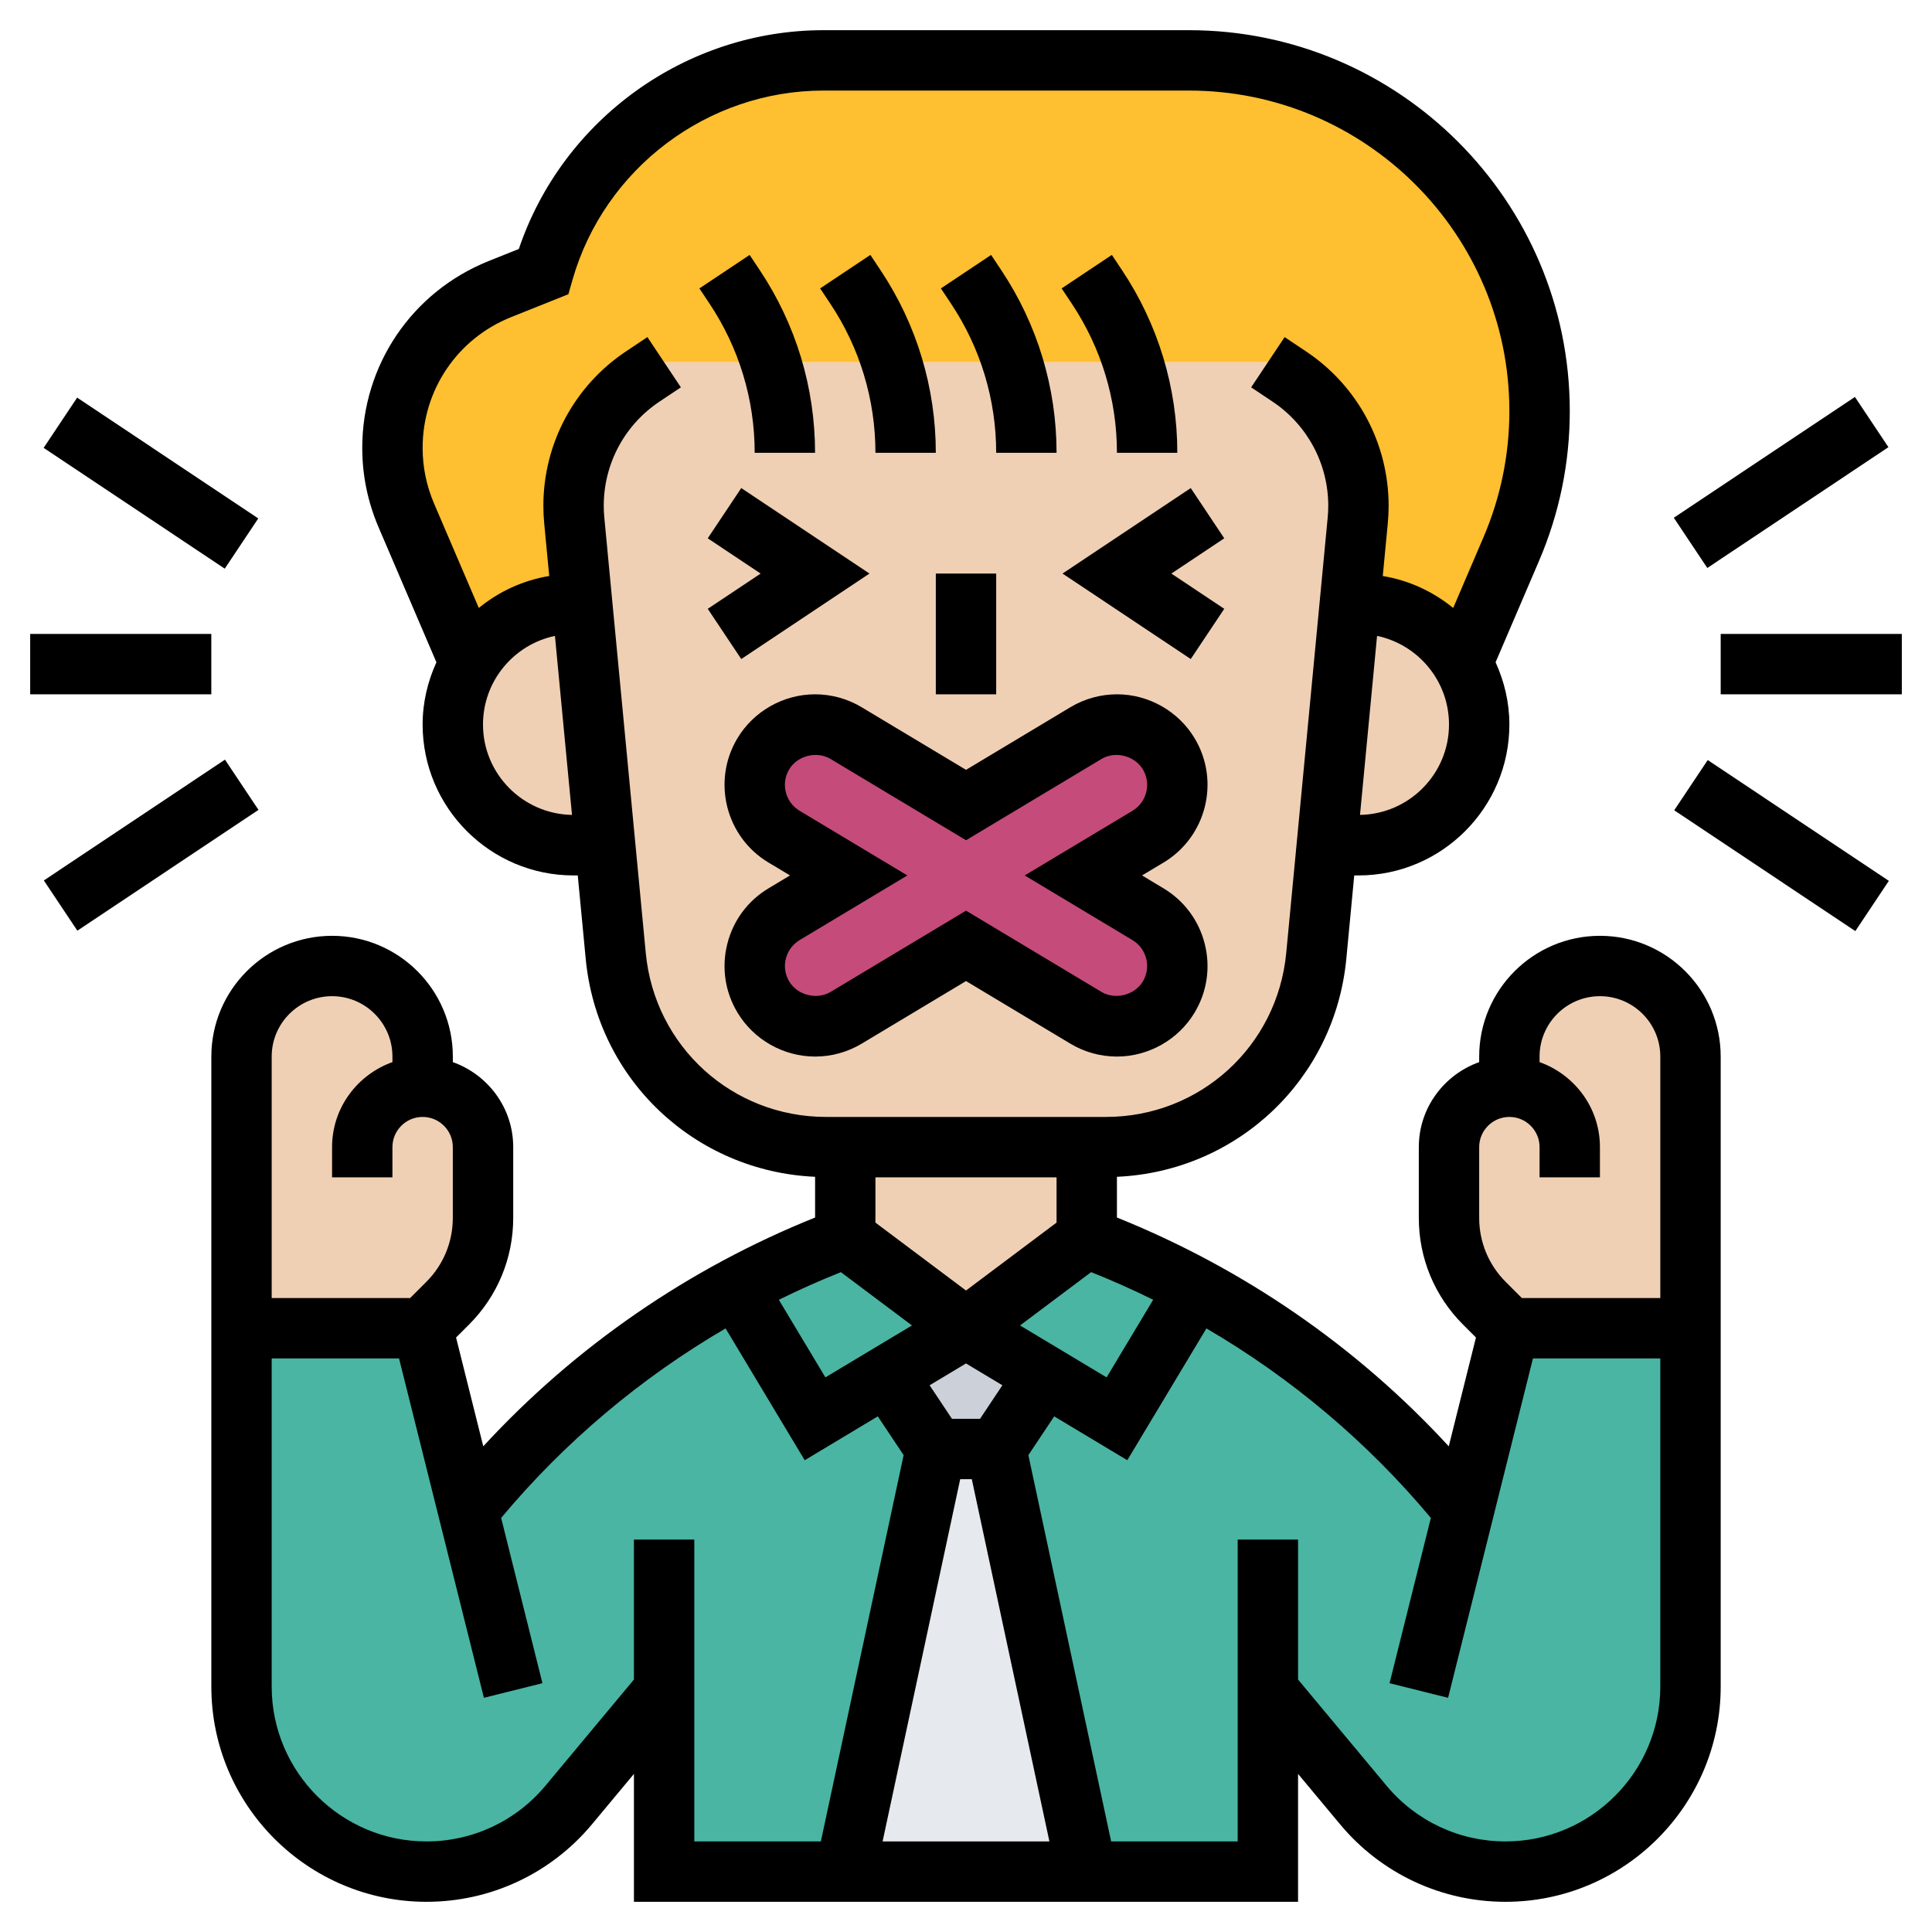 <?xml version="1.0"?>
<svg xmlns="http://www.w3.org/2000/svg" xmlns:xlink="http://www.w3.org/1999/xlink" xmlns:svgjs="http://svgjs.com/svgjs" version="1.1" width="512" height="512" x="0" y="0" viewBox="0 0 64 64" style="enable-background:new 0 0 512 512" xml:space="preserve" class=""><g><g xmlns="http://www.w3.org/2000/svg"><g><g><path d="m33 48 3 14h-8l3-14z" fill="#e6e9ed" data-original="#e6e9ed"/></g><g><path d="m29.38 45.57 2.62-1.57 2.62 1.57-1.62 2.43h-2z" fill="#ccd1d9" data-original="#ccd1d9"/></g><g><path d="m48.49 50.02 1.51-6.02h6v11.87c0 3.39-2.74 6.13-6.13 6.13-1.82 0-3.54-.81-4.71-2.21l-3.16-3.79v6h-6l-3-14 1.62-2.43 2.38 1.43 2.61-4.35c3.41 1.83 6.44 4.34 8.88 7.37z" fill="#4ab5a3" data-original="#75b1f2" class=""/></g><g><path d="m15.51 50.02c2.44-3.03 5.47-5.54 8.88-7.37l2.61 4.35 2.38-1.43 1.62 2.43-3 14h-6v-6l-3.16 3.79c-1.17 1.4-2.89 2.21-4.71 2.21-3.39 0-6.13-2.74-6.13-6.13v-11.87h6z" fill="#4ab5a3" data-original="#75b1f2" class=""/></g><g><path d="m32 44 4-3c1.24.47 2.45 1.02 3.61 1.64v.01l-2.61 4.35-2.38-1.43z" fill="#4ab5a3" data-original="#5d9cec" class=""/></g><g><path d="m28 41 4 3-2.62 1.57-2.38 1.43-2.61-4.35v-.01c1.16-.62 2.37-1.17 3.61-1.64z" fill="#4ab5a3" data-original="#5d9cec" class=""/></g><g><path d="m51 13.62c0 1.57-.32 3.13-.94 4.57l-1.62 3.77c-.7-1.18-1.98-1.96-3.44-1.96h-.28l.26-2.76c.01-.16.02-.32.02-.48 0-1.73-.86-3.33-2.29-4.29l-.71-.47h-20l-.71.47c-.71.48-1.29 1.12-1.68 1.86-.39.73-.61 1.57-.61 2.43 0 .16.01.32.02.48l.26 2.76h-.28c-1.46 0-2.74.78-3.44 1.96l-2.1-4.89c-.3-.71-.46-1.47-.46-2.23 0-1.16.35-2.26.97-3.18.63-.92 1.51-1.65 2.59-2.08l1.44-.58c.59-2.07 1.83-3.82 3.47-5.05 1.63-1.23 3.65-1.95 5.81-1.95h12.1c6.42 0 11.62 5.2 11.62 11.62z" fill="#febf30" data-original="#fcd770" class=""/></g><g><path d="m36 38v3l-4 3-4-3v-3z" fill="#f0d0b4" data-original="#f0d0b4"/></g><g><path d="m50 36v-1c0-1.66 1.34-3 3-3 .83 0 1.58.34 2.12.88s.88 1.29.88 2.12v9h-6l-.83-.83c-.75-.75-1.17-1.77-1.17-2.83v-2.34c0-.55.22-1.05.59-1.41.36-.37.86-.59 1.41-.59z" fill="#f0d0b4" data-original="#f0d0b4"/></g><g><path d="m48.44 21.96c.35.6.56 1.3.56 2.04 0 1.1-.45 2.1-1.17 2.83-.73.72-1.73 1.17-2.83 1.17h-1.05l.77-8h.28c1.46 0 2.74.78 3.44 1.96z" fill="#f0d0b4" data-original="#f0d0b4"/></g><g><path d="m44.72 20-.77 8-.35 3.66c-.34 3.6-3.36 6.34-6.97 6.34h-.63-8-.63c-3.61 0-6.63-2.74-6.97-6.34l-.35-3.66-.77-8-.26-2.76c-.01-.16-.02-.32-.02-.48 0-.86.22-1.7.61-2.43.39-.74.97-1.38 1.68-1.86l.71-.47h20l.71.47c1.43.96 2.29 2.56 2.29 4.29 0 .16-.01.32-.02.48z" fill="#f0d0b4" data-original="#f0d0b4"/></g><g><path d="m19.28 20 .77 8h-1.05c-1.1 0-2.1-.45-2.83-1.17-.72-.73-1.17-1.73-1.17-2.83 0-.74.21-1.44.56-2.04.7-1.18 1.98-1.96 3.44-1.96z" fill="#f0d0b4" data-original="#f0d0b4"/></g><g><path d="m14 36c.55 0 1.05.22 1.41.59.37.36.59.86.59 1.41v2.34c0 1.06-.42 2.08-1.17 2.83l-.83.83h-6v-9c0-.83.34-1.58.88-2.12s1.29-.88 2.12-.88c1.66 0 3 1.34 3 3z" fill="#f0d0b4" data-original="#f0d0b4"/></g><g><path d="m38.03 30.29c.46.27.78.71.91 1.23.13.51.05 1.05-.23 1.51-.35.6-1.01.97-1.71.97-.36 0-.72-.1-1.03-.29l-3.97-2.38-3.97 2.38c-.31.19-.67.29-1.03.29-.7 0-1.35-.37-1.71-.97-.28-.46-.36-1-.23-1.51.13-.52.45-.96.91-1.23l2.14-1.29-2.14-1.29c-.94-.56-1.25-1.79-.68-2.74.35-.6 1.01-.97 1.71-.97.36 0 .72.1 1.03.28l3.97 2.39 3.97-2.39c.31-.18.67-.28 1.03-.28.7 0 1.36.37 1.72.97.56.95.26 2.18-.69 2.74l-2.14 1.29z" fill="#c54b7b" data-original="#ef7385" class=""/></g></g><g><path d="m32.001 32.499 3.455 2.073c.466.28.999.428 1.543.428 1.048 0 2.034-.558 2.573-1.455.413-.688.533-1.495.338-2.273-.194-.777-.68-1.432-1.366-1.844l-.712-.428.714-.428c1.418-.851 1.879-2.698 1.028-4.116-.539-.898-1.524-1.456-2.572-1.456-.543 0-1.076.147-1.543.427l-3.458 2.075-3.459-2.075c-.466-.28-.999-.427-1.542-.427-1.048 0-2.033.558-2.572 1.456-.851 1.418-.39 3.265 1.028 4.116l.714.428-.712.427c-.687.412-1.172 1.067-1.366 1.844-.195.778-.075 1.585.338 2.272.539.899 1.525 1.457 2.573 1.457.544 0 1.077-.148 1.543-.428zm-5.856.015c-.138-.229-.178-.497-.113-.756.065-.26.228-.479.456-.616l3.569-2.142-3.571-2.143c-.473-.284-.626-.899-.343-1.372.272-.454.915-.616 1.371-.343l4.487 2.692 4.486-2.691c.458-.275 1.099-.111 1.372.343.283.473.13 1.088-.343 1.372l-3.571 2.142 3.569 2.142c.229.137.391.356.456.616.064.259.024.527-.113.756-.272.454-.917.616-1.372.343l-4.484-2.69-4.484 2.69c-.456.274-1.1.112-1.372-.343z" fill="#000000" data-original="#000000"/><path d="m24.555 21.832 4.248-2.832-4.248-2.832-1.11 1.664 1.752 1.168-1.752 1.168z" fill="#000000" data-original="#000000"/><path d="m39.445 21.832 1.11-1.664-1.752-1.168 1.752-1.168-1.11-1.664-4.248 2.832z" fill="#000000" data-original="#000000"/><path d="m31 19h2v4h-2z" fill="#000000" data-original="#000000"/><path d="m25 15h2c0-2.161-.634-4.253-1.832-6.051l-.336-.504-1.664 1.109.336.504c.978 1.469 1.496 3.177 1.496 4.942z" fill="#000000" data-original="#000000"/><path d="m29 15h2c0-2.161-.634-4.253-1.832-6.051l-.336-.504-1.664 1.109.336.504c.978 1.469 1.496 3.177 1.496 4.942z" fill="#000000" data-original="#000000"/><path d="m33 15h2c0-2.161-.634-4.253-1.832-6.051l-.336-.504-1.664 1.109.336.504c.978 1.469 1.496 3.177 1.496 4.942z" fill="#000000" data-original="#000000"/><path d="m37 15h2c0-2.161-.634-4.253-1.832-6.051l-.336-.504-1.664 1.109.336.504c.978 1.469 1.496 3.177 1.496 4.942z" fill="#000000" data-original="#000000"/><path d="m1 21h6v2h-6z" fill="#000000" data-original="#000000"/><path d="m4 12.394h2v7.211h-2z" transform="matrix(.555 -.832 .832 .555 -11.086 11.285)" fill="#000000" data-original="#000000"/><path d="m1.394 27h7.211v2h-7.211z" transform="matrix(.832 -.555 .555 .832 -14.692 7.476)" fill="#000000" data-original="#000000"/><path d="m53 31c-2.206 0-4 1.794-4 4v.184c-1.161.414-2 1.514-2 2.816v2.343c0 1.336.521 2.592 1.465 3.536l.428.428-.901 3.604c-3.047-3.311-6.808-5.897-10.992-7.579v-1.349c3.981-.178 7.218-3.219 7.599-7.225l.262-2.758h.139c2.757 0 5-2.243 5-5 0-.737-.17-1.431-.457-2.061l1.437-3.353c.677-1.579 1.021-3.25 1.021-4.97-.001-6.957-5.66-12.616-12.617-12.616h-12.104c-4.563 0-8.645 2.956-10.093 7.248l-.996.398c-2.545 1.019-4.191 3.449-4.191 6.191 0 .907.182 1.79.539 2.626l1.918 4.476c-.287.63-.457 1.324-.457 2.061 0 2.757 2.243 5 5 5h.139l.263 2.758c.381 4.006 3.618 7.047 7.599 7.225v1.349c-4.184 1.682-7.945 4.268-10.992 7.579l-.901-3.604.428-.428c.944-.944 1.465-2.2 1.465-3.536v-2.343c0-1.302-.839-2.402-2-2.816v-.184c0-2.206-1.794-4-4-4s-4 1.794-4 4v20.871c-.001 3.931 3.197 7.129 7.128 7.129 2.122 0 4.118-.935 5.478-2.564l1.393-1.673v4.237h22v-4.237l1.394 1.672c1.359 1.63 3.355 2.565 5.477 2.565 3.931 0 7.129-3.198 7.129-7.129v-20.871c0-2.206-1.794-4-4-4zm-4 7c0-.552.448-1 1-1s1 .448 1 1v1h2v-1c0-1.302-.839-2.402-2-2.816v-.184c0-1.103.897-2 2-2s2 .897 2 2v8h-4.586l-.535-.535c-.566-.567-.879-1.32-.879-2.122zm-14 1v1.5l-3 2.25-3-2.25v-1.5zm-4.79 4.907-2.868 1.72-1.542-2.57c.672-.331 1.357-.638 2.056-.915zm1.598 5.093h.384l2.571 12h-5.526zm.657-2h-.93l-.74-1.111 1.205-.723 1.205.723zm1.325-3.093 2.355-1.766c.699.277 1.383.584 2.056.915l-1.543 2.571zm11.262-16.912.565-5.93c1.359.285 2.383 1.492 2.383 2.935 0 1.636-1.318 2.966-2.948 2.995zm-29.052-2.995c0-1.443 1.024-2.65 2.383-2.935l.565 5.93c-1.63-.029-2.948-1.359-2.948-2.995zm5.392 7.569-1.373-14.421c-.013-.131-.019-.261-.019-.393 0-1.391.69-2.681 1.848-3.452l.707-.472-1.109-1.664-.707.472c-1.716 1.143-2.739 3.055-2.739 5.116 0 .195.01.39.028.583l.166 1.743c-.878.144-1.671.519-2.333 1.058l-1.484-3.463c-.25-.586-.377-1.204-.377-1.839 0-1.919 1.151-3.621 2.934-4.333l1.894-.757.135-.471c1.054-3.696 4.475-6.276 8.317-6.276h12.104c5.853 0 10.616 4.762 10.616 10.616 0 1.446-.289 2.854-.858 4.182l-1.003 2.342c-.662-.539-1.454-.914-2.333-1.058l.166-1.742c.018-.195.028-.39.028-.585 0-2.061-1.023-3.973-2.738-5.116l-.707-.472-1.109 1.664.707.472c1.157.772 1.847 2.062 1.847 3.452 0 .131-.006.262-.019.394l-1.373 14.42c-.295 3.096-2.863 5.431-5.973 5.431h-9.27c-3.11 0-5.678-2.335-5.973-5.431zm-10.392 1.431c1.103 0 2 .897 2 2v.184c-1.161.414-2 1.514-2 2.816v1h2v-1c0-.552.448-1 1-1s1 .448 1 1v2.343c0 .802-.313 1.556-.879 2.122l-.535.535h-4.586v-8c0-1.103.897-2 2-2zm10 18v4.637l-2.931 3.517c-.977 1.173-2.414 1.846-3.94 1.846-2.828 0-5.129-2.301-5.129-5.129v-10.871h4.219l2.811 11.242 1.939-.484-1.368-5.475c2.102-2.515 4.621-4.635 7.435-6.278l2.621 4.367 2.421-1.453.856 1.284-2.742 12.797h-4.192v-10zm28.871 10c-1.526 0-2.963-.673-3.94-1.846l-2.931-3.517v-4.637h-2v10h-4.192l-2.742-12.797.856-1.284 2.421 1.453 2.621-4.367c2.814 1.644 5.333 3.763 7.435 6.278l-1.368 5.475 1.939.484 2.811-11.242h4.219v10.871c0 2.828-2.301 5.129-5.129 5.129z" fill="#000000" data-original="#000000"/><path d="m57 21h6v2h-6z" fill="#000000" data-original="#000000"/><path d="m55.394 15h7.211v2h-7.211z" transform="matrix(.832 -.555 .555 .832 1.034 35.415)" fill="#000000" data-original="#000000"/><path d="m58 24.394h2v7.211h-2z" transform="matrix(.555 -.832 .832 .555 2.975 61.559)" fill="#000000" data-original="#000000"/></g></g></g></svg>
